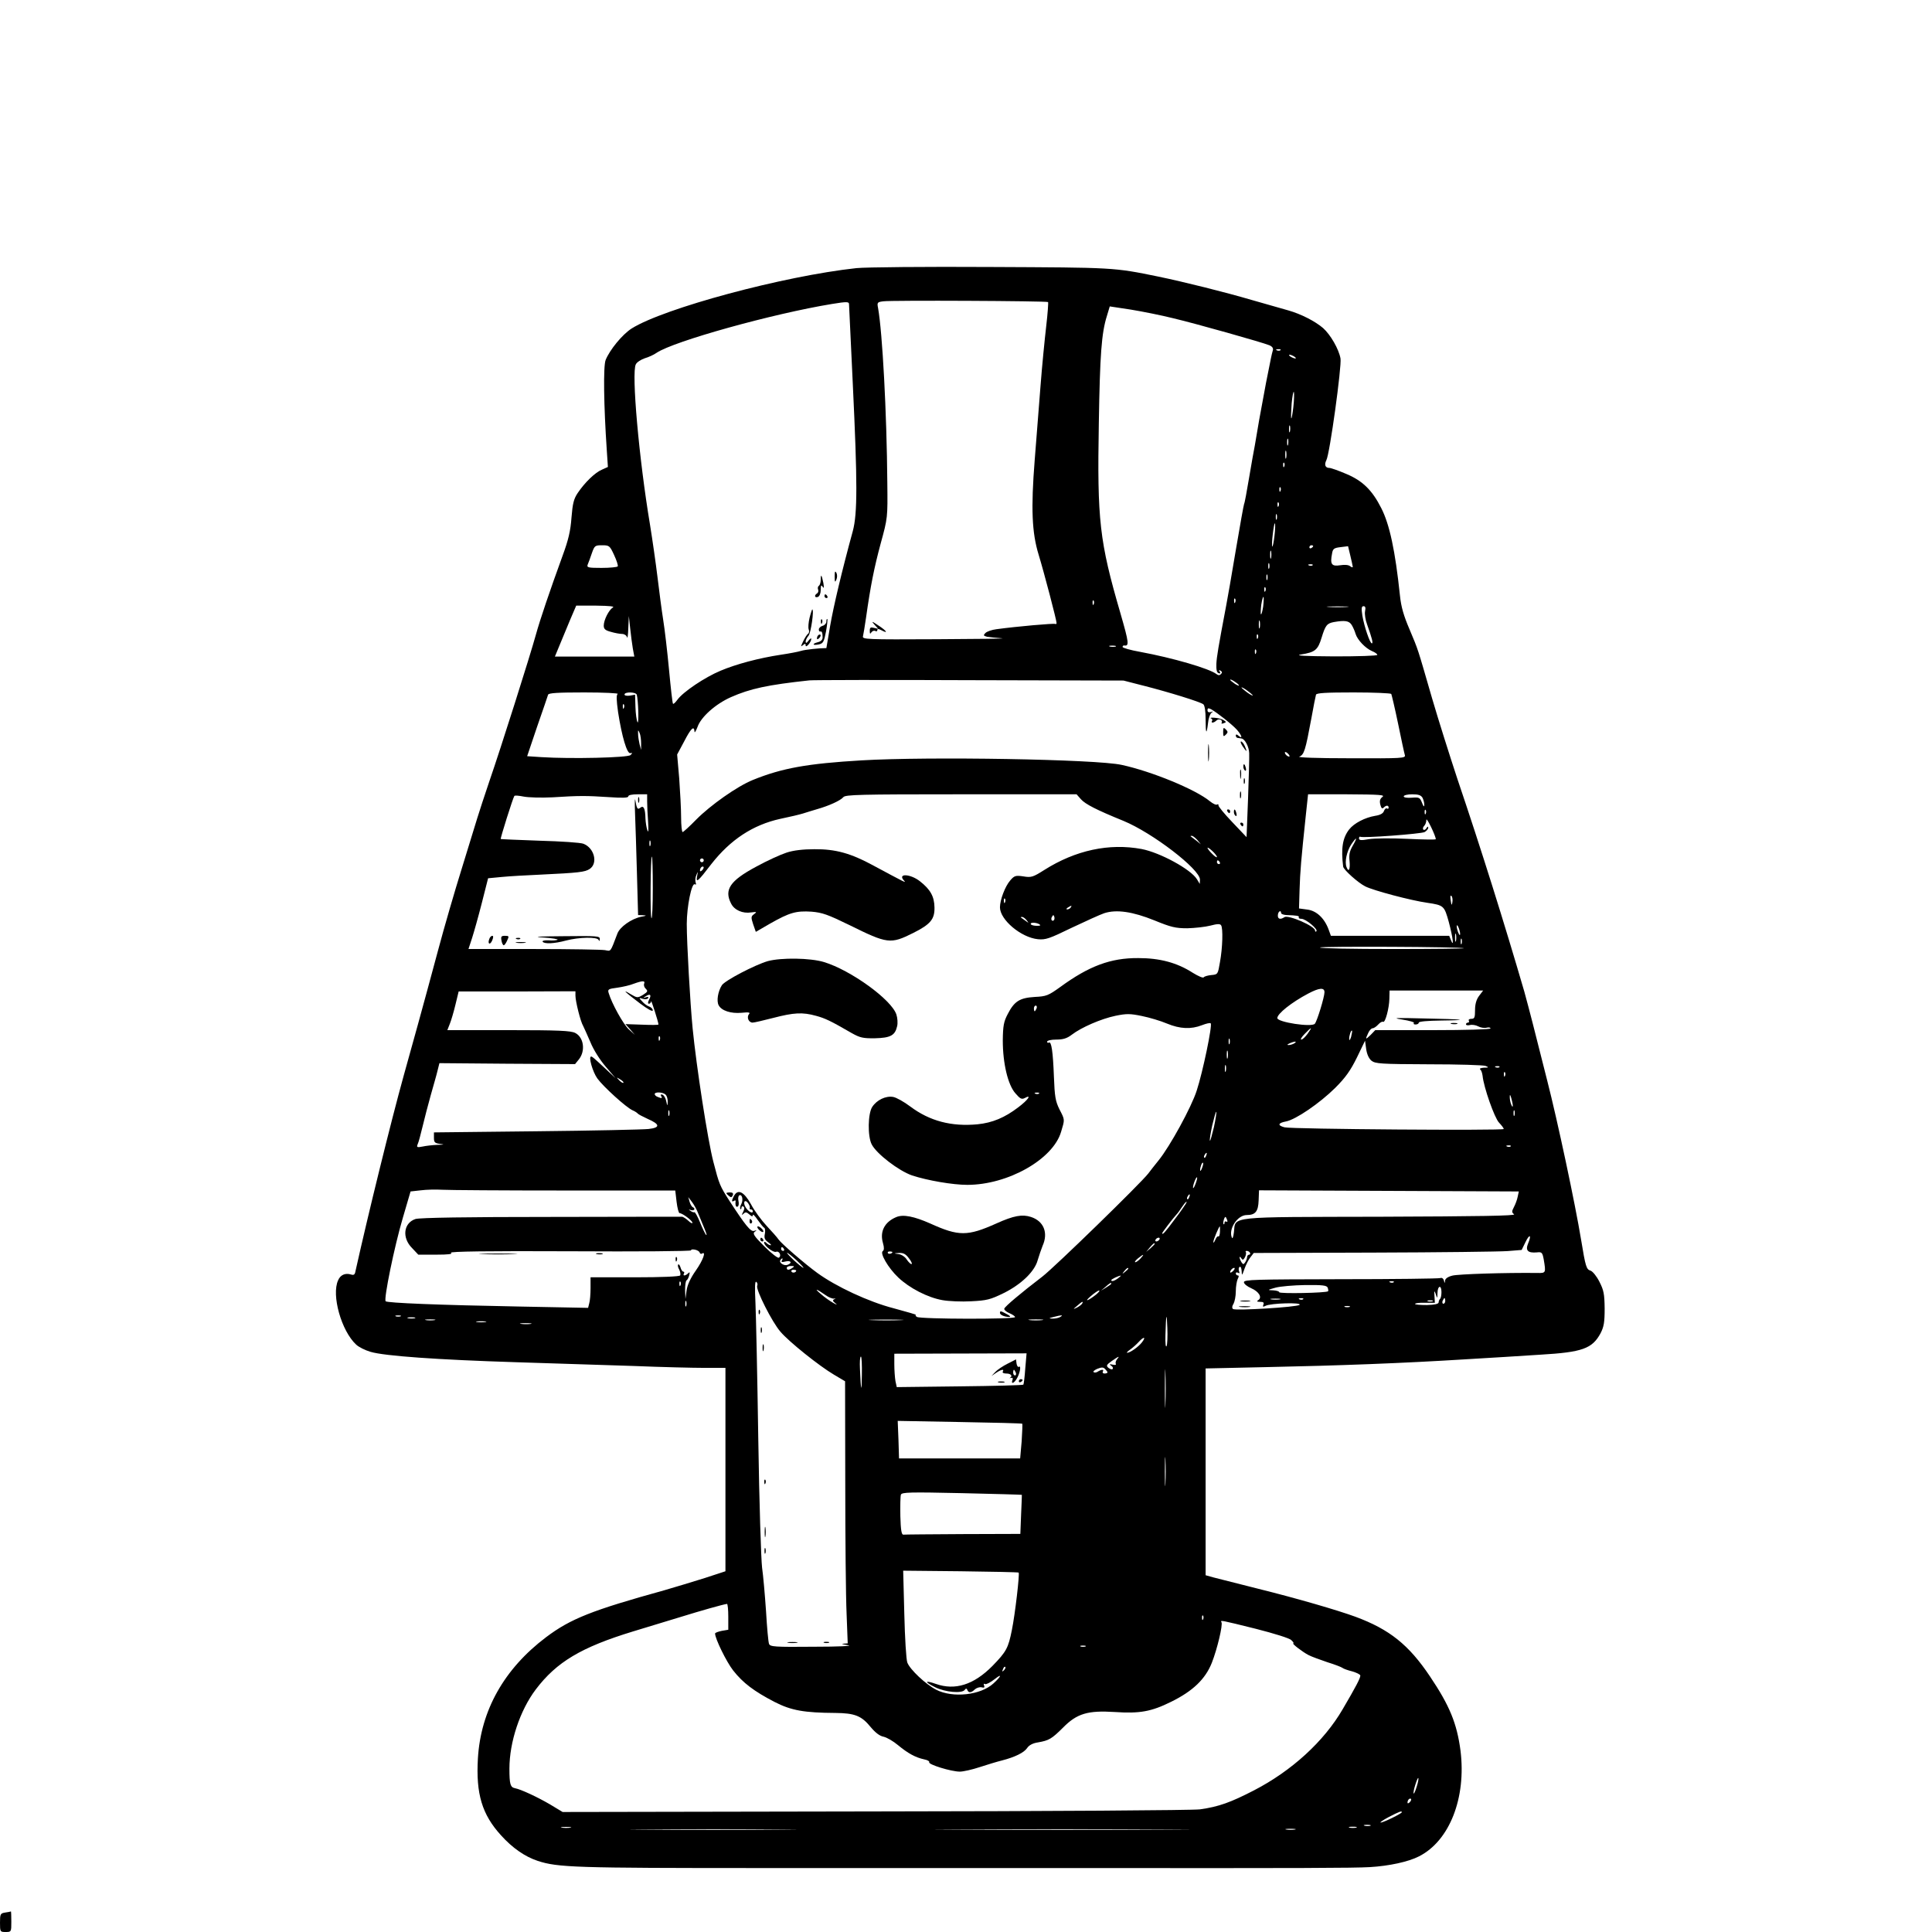 <?xml version="1.0" standalone="no"?>
<!DOCTYPE svg PUBLIC "-//W3C//DTD SVG 20010904//EN"
 "http://www.w3.org/TR/2001/REC-SVG-20010904/DTD/svg10.dtd">
<svg version="1.0" xmlns="http://www.w3.org/2000/svg"
 width="1024pt" height="1024pt" viewBox="0 0 1024 1024"
 preserveAspectRatio="xMidYMid meet">
<g transform="translate(0,1024) scale(0.1,-0.1)"
fill="#000000" stroke="none">
<path d="M4540 8819 c-388 -42 -1022 -213 -1192 -320 -50 -32 -116 -113 -138
-167 -13 -33 -10 -241 6 -477 l6 -90 -31 -14 c-37 -15 -92 -69 -129 -124 -21
-31 -27 -56 -33 -130 -5 -70 -16 -118 -47 -202 -68 -187 -119 -337 -142 -420
-29 -106 -187 -605 -246 -775 -25 -74 -54 -162 -64 -195 -10 -33 -47 -154 -83
-270 -36 -115 -93 -311 -126 -435 -33 -124 -81 -299 -106 -390 -25 -91 -59
-212 -75 -270 -68 -245 -189 -737 -256 -1038 -3 -18 -9 -22 -24 -17 -30 9 -56
-2 -68 -31 -36 -78 17 -268 96 -341 14 -13 48 -30 76 -38 73 -22 355 -42 771
-55 198 -6 479 -15 625 -20 146 -6 315 -10 375 -10 l110 0 0 -539 0 -539 -110
-36 c-60 -19 -157 -48 -215 -65 -383 -106 -496 -151 -625 -248 -223 -168 -347
-389 -362 -643 -11 -188 22 -297 122 -407 61 -68 128 -114 195 -136 107 -35
196 -38 1187 -38 538 0 1298 0 1688 0 1182 -1 1446 0 1536 5 101 6 204 28 260
57 162 82 251 310 220 560 -19 144 -57 238 -162 394 -112 167 -214 249 -395
316 -96 35 -305 96 -514 148 -107 27 -214 54 -237 60 l-43 12 0 548 0 548 318
7 c391 8 732 21 1052 41 135 8 317 19 405 25 222 13 274 32 318 113 18 35 22
58 22 132 -1 78 -5 97 -28 142 -14 28 -35 54 -46 58 -23 7 -27 19 -51 165 -31
189 -125 631 -180 845 -28 110 -62 245 -76 300 -14 54 -34 131 -45 170 -107
367 -229 756 -354 1125 -41 124 -102 317 -135 430 -79 273 -72 252 -119 364
-31 72 -45 120 -51 180 -25 238 -55 377 -99 463 -48 95 -99 145 -185 181 -42
18 -82 32 -90 32 -22 0 -28 17 -16 41 18 32 82 499 75 539 -9 50 -53 126 -92
161 -43 37 -118 75 -185 94 -29 8 -116 33 -193 55 -143 42 -360 96 -495 124
-239 49 -234 48 -890 51 -344 2 -663 -1 -710 -6z m1015 -180 c2 -3 -2 -61 -10
-129 -8 -69 -22 -210 -30 -315 -8 -104 -22 -282 -31 -395 -20 -254 -15 -383
21 -500 29 -95 95 -347 95 -362 0 -5 -3 -7 -7 -5 -7 4 -202 -13 -312 -28 -24
-3 -50 -12 -58 -20 -12 -12 -11 -15 9 -20 13 -2 48 -6 78 -8 30 -2 -124 -4
-343 -5 -375 -2 -398 -1 -393 16 2 9 10 53 16 97 24 170 43 265 78 395 37 135
37 136 35 320 -3 375 -26 798 -49 927 -6 30 -4 32 28 36 41 6 867 2 873 -4z
m-1055 -11 c0 -7 9 -197 20 -423 25 -524 25 -687 0 -780 -58 -212 -102 -398
-120 -502 -11 -65 -20 -118 -20 -118 -38 0 -113 -8 -135 -15 -16 -5 -64 -14
-105 -20 -119 -18 -238 -50 -321 -85 -84 -35 -198 -112 -228 -153 -11 -15 -21
-25 -24 -22 -3 3 -12 84 -21 180 -9 96 -23 216 -31 265 -8 50 -21 151 -30 225
-9 74 -27 200 -40 280 -58 346 -99 806 -75 849 5 11 27 25 47 32 21 6 49 19
63 29 92 62 618 208 930 259 79 13 90 12 90 -1z m1715 -74 c123 -29 477 -129
513 -144 16 -7 22 -16 18 -28 -3 -9 -7 -28 -10 -42 -3 -14 -14 -72 -26 -130
-11 -58 -27 -145 -36 -195 -8 -49 -19 -110 -23 -135 -5 -25 -19 -103 -31 -175
-12 -71 -23 -132 -26 -136 -2 -4 -22 -114 -44 -245 -22 -132 -45 -264 -51
-294 -42 -222 -50 -270 -52 -309 -1 -30 2 -46 12 -49 9 -3 11 0 6 8 -6 9 -4
11 4 5 9 -5 10 -10 2 -18 -7 -7 -14 -7 -23 0 -39 30 -232 86 -405 118 -51 9
-93 21 -93 26 0 5 3 8 8 8 28 -5 26 13 -19 169 -112 384 -124 494 -115 1008 6
365 14 478 43 570 l15 50 112 -17 c61 -10 161 -30 221 -45z m572 -170 c-3 -3
-12 -4 -19 -1 -8 3 -5 6 6 6 11 1 17 -2 13 -5z m73 -34 c8 -5 11 -10 5 -10 -5
0 -17 5 -25 10 -8 5 -10 10 -5 10 6 0 17 -5 25 -10z m-5 -267 c-4 -35 -9 -63
-11 -60 -2 2 -1 37 2 78 4 41 9 68 12 61 2 -8 1 -43 -3 -79z m-18 -130 c-3
-10 -5 -4 -5 12 0 17 2 24 5 18 2 -7 2 -21 0 -30z m-10 -70 c-3 -10 -5 -4 -5
12 0 17 2 24 5 18 2 -7 2 -21 0 -30z m-10 -70 c-3 -10 -5 -2 -5 17 0 19 2 27
5 18 2 -10 2 -26 0 -35z m-10 -45 c-3 -8 -6 -5 -6 6 -1 11 2 17 5 13 3 -3 4
-12 1 -19z m-20 -130 c-3 -8 -6 -5 -6 6 -1 11 2 17 5 13 3 -3 4 -12 1 -19z
m-10 -80 c-3 -8 -6 -5 -6 6 -1 11 2 17 5 13 3 -3 4 -12 1 -19z m-10 -70 c-3
-7 -5 -2 -5 12 0 14 2 19 5 13 2 -7 2 -19 0 -25z m-12 -88 c-4 -34 -9 -59 -12
-57 -2 3 -1 33 3 66 4 34 9 60 11 57 3 -3 2 -32 -2 -66z m-3500 -102 c13 -28
22 -55 19 -60 -3 -4 -41 -8 -86 -8 -72 0 -79 2 -73 18 4 9 14 36 22 60 14 40
17 42 54 42 38 0 41 -2 64 -52z m3705 48 c0 -3 -4 -8 -10 -11 -5 -3 -10 -1
-10 4 0 6 5 11 10 11 6 0 10 -2 10 -4z m210 -110 c0 -5 -6 -3 -14 3 -8 7 -29
9 -53 5 -45 -7 -54 5 -43 61 4 26 10 31 45 35 l40 5 12 -50 c7 -27 12 -54 13
-59z m-433 47 c-3 -10 -5 -2 -5 17 0 19 2 27 5 18 2 -10 2 -26 0 -35z m-10
-55 c-3 -7 -5 -2 -5 12 0 14 2 19 5 13 2 -7 2 -19 0 -25z m230 16 c-3 -3 -12
-4 -19 -1 -8 3 -5 6 6 6 11 1 17 -2 13 -5z m-240 -76 c-3 -7 -5 -2 -5 12 0 14
2 19 5 13 2 -7 2 -19 0 -25z m-10 -60 c-3 -8 -6 -5 -6 6 -1 11 2 17 5 13 3 -3
4 -12 1 -19z m-12 -83 c-4 -25 -9 -44 -12 -41 -2 2 -1 25 2 51 4 25 9 44 12
41 2 -2 1 -25 -2 -51z m-148 23 c-3 -8 -6 -5 -6 6 -1 11 2 17 5 13 3 -3 4 -12
1 -19z m-750 -10 c-3 -8 -6 -5 -6 6 -1 11 2 17 5 13 3 -3 4 -12 1 -19z m-2549
-18 c-21 -13 -48 -66 -48 -96 0 -18 8 -25 38 -33 20 -6 47 -11 59 -11 12 0 24
-8 26 -17 3 -10 6 11 7 47 l3 65 7 -65 c4 -36 10 -84 14 -107 l8 -43 -210 0
-211 0 24 58 c13 31 38 92 56 135 l33 77 106 0 c73 -1 100 -4 88 -10z m3890 3
c-27 -2 -69 -2 -95 0 -27 2 -5 3 47 3 52 0 74 -1 48 -3z m97 -23 c-3 -14 2
-46 11 -70 26 -73 33 -100 25 -100 -10 0 -40 88 -50 146 -6 40 -5 51 6 51 10
0 12 -8 8 -27z m-558 -87 c-3 -10 -5 -2 -5 17 0 19 2 27 5 18 2 -10 2 -26 0
-35z m487 15 c8 -13 17 -34 21 -48 10 -32 52 -76 87 -91 15 -6 28 -15 28 -20
0 -5 -102 -8 -227 -8 -158 1 -213 4 -178 10 76 12 90 24 110 90 20 65 28 75
65 82 58 10 80 7 94 -15z m-497 -70 c-3 -8 -6 -5 -6 6 -1 11 2 17 5 13 3 -3 4
-12 1 -19z m-754 -45 c-7 -2 -21 -2 -30 0 -10 3 -4 5 12 5 17 0 24 -2 18 -5z
m744 -35 c-3 -8 -6 -5 -6 6 -1 11 2 17 5 13 3 -3 4 -12 1 -19z m-597 -172
c137 -35 302 -86 318 -99 7 -6 12 -35 12 -80 0 -78 5 -85 13 -18 2 24 11 48
18 53 11 8 10 9 -3 4 -12 -3 -18 0 -18 10 0 11 4 12 19 5 32 -18 112 -81 137
-109 26 -30 32 -51 9 -32 -10 9 -15 9 -15 1 0 -6 5 -12 10 -12 6 -1 14 -2 20
-3 18 -2 40 -44 41 -78 1 -18 -2 -126 -6 -239 l-8 -206 -76 80 c-42 44 -75 84
-73 89 1 5 -2 7 -7 4 -5 -4 -22 4 -38 17 -76 63 -310 159 -468 193 -135 30
-1024 45 -1378 24 -288 -17 -422 -41 -577 -104 -82 -33 -225 -134 -300 -210
-35 -36 -68 -66 -72 -66 -4 0 -8 35 -8 79 0 43 -5 135 -10 205 l-11 127 37 69
c36 70 53 86 55 53 0 -10 7 1 16 24 18 53 96 122 177 158 102 45 193 65 416
89 19 2 402 3 850 1 l815 -2 105 -27z m506 3 c3 -6 -5 -3 -20 6 -14 10 -26 19
-26 22 0 7 39 -17 46 -28z m74 -55 c0 -3 -13 4 -30 16 -16 12 -30 24 -30 26 0
3 14 -4 30 -16 17 -12 30 -24 30 -26z m-3366 8 c-8 -5 -7 -32 2 -97 20 -129
47 -221 65 -217 11 3 12 1 1 -10 -14 -14 -315 -21 -472 -11 l-76 5 53 157 c30
86 56 162 58 169 3 9 51 12 192 12 103 0 183 -4 177 -8z m101 -4 c8 -28 12
-160 4 -146 -5 9 -10 45 -11 81 l-2 65 -28 -5 c-16 -2 -28 0 -28 6 0 15 60 14
65 -1z m3999 4 c2 -4 19 -75 36 -157 17 -83 33 -158 36 -167 5 -17 -13 -18
-288 -17 -180 0 -285 4 -271 9 25 10 32 33 63 200 11 63 23 121 25 128 3 9 52
12 199 12 107 0 197 -4 200 -8z m-4067 -74 c-3 -8 -6 -5 -6 6 -1 11 2 17 5 13
3 -3 4 -12 1 -19z m91 -188 l0 -35 -8 30 c-4 17 -8 41 -8 55 -1 23 0 23 8 5 5
-11 8 -36 8 -55z m3437 -69 c-6 -5 -25 10 -25 20 0 5 6 4 14 -3 8 -7 12 -15
11 -17z m-3907 -217 c142 9 178 9 300 1 72 -5 102 -4 102 4 0 7 20 11 50 11
l50 0 0 -37 c0 -21 2 -69 5 -108 3 -48 2 -62 -4 -45 -5 14 -9 42 -10 62 -1 53
-10 71 -27 57 -15 -12 -19 -6 -27 41 -3 14 -3 -20 -1 -75 2 -55 7 -198 10
-317 l6 -218 27 -1 c20 -1 18 -3 -11 -8 -52 -11 -113 -54 -126 -90 -38 -100
-33 -93 -65 -87 -16 3 -186 6 -377 6 l-347 0 19 58 c10 31 34 116 52 187 l33
130 74 7 c41 4 130 9 199 12 211 10 240 14 265 30 46 30 25 112 -33 134 -15 6
-119 13 -231 16 -113 4 -206 8 -207 9 -3 3 64 216 72 228 2 4 24 2 49 -3 25
-5 94 -7 153 -4z m2801 -10 c23 -26 81 -56 226 -115 153 -63 405 -256 405
-311 l-1 -23 -15 25 c-33 53 -195 141 -293 160 -172 32 -350 -6 -516 -111 -60
-38 -69 -41 -111 -34 -41 6 -48 4 -70 -22 -27 -31 -54 -103 -54 -142 0 -66
112 -160 201 -169 41 -4 61 3 180 61 74 35 151 70 172 77 65 21 151 8 265 -38
88 -36 112 -42 175 -42 39 1 95 7 122 14 37 10 52 10 57 2 11 -16 8 -120 -6
-196 -11 -64 -11 -65 -46 -68 -19 -2 -37 -7 -40 -12 -3 -5 -29 6 -58 24 -84
54 -175 78 -289 78 -146 1 -261 -42 -413 -153 -64 -46 -74 -50 -136 -53 -80
-5 -108 -23 -143 -91 -21 -40 -25 -62 -26 -139 0 -122 27 -236 67 -281 25 -29
33 -33 49 -25 40 22 18 -10 -34 -49 -72 -55 -137 -82 -216 -90 -138 -13 -253
17 -356 94 -33 25 -74 48 -91 51 -39 7 -87 -16 -111 -53 -23 -35 -25 -155 -3
-198 25 -50 144 -141 214 -165 82 -27 216 -50 293 -50 215 0 454 135 497 281
20 67 21 62 -9 120 -21 43 -25 67 -29 172 -5 132 -13 190 -27 181 -5 -3 -9 0
-9 5 0 6 21 11 48 11 36 0 57 6 83 26 51 39 155 84 231 100 59 12 77 12 140
-1 40 -8 100 -26 133 -40 70 -29 128 -31 185 -9 23 9 44 14 47 10 10 -9 -42
-258 -74 -356 -28 -88 -142 -296 -202 -370 -20 -25 -45 -56 -55 -70 -41 -53
-495 -495 -561 -546 -115 -88 -198 -158 -202 -170 -2 -6 10 -17 27 -24 16 -7
30 -16 30 -21 0 -12 -501 -11 -520 1 -8 5 -10 10 -5 11 6 0 -48 16 -119 35
-132 34 -305 115 -404 187 -66 48 -190 155 -206 178 -7 11 -36 43 -63 72 -27
29 -65 80 -83 115 -37 66 -69 82 -90 43 -13 -25 -13 -34 0 -26 6 4 10 3 9 -2
-3 -20 2 -34 11 -28 6 3 7 17 4 30 -3 12 -1 26 4 29 15 9 23 -23 11 -46 -6
-11 -8 -22 -5 -26 3 -3 6 0 6 7 0 7 5 9 10 6 7 -4 6 -14 -1 -28 -9 -18 -9 -20
2 -10 10 10 16 9 31 -4 13 -12 18 -12 18 -3 0 7 12 -5 26 -26 15 -21 30 -40
35 -42 4 -2 6 -16 3 -31 -5 -22 -1 -32 17 -45 13 -9 19 -16 13 -16 -5 0 -15 5
-22 12 -7 7 -12 8 -12 2 0 -17 48 -54 63 -49 17 7 31 -21 15 -31 -5 -4 -40 23
-77 60 -55 55 -63 68 -51 77 13 9 12 10 -3 5 -18 -6 -46 29 -130 158 -52 81
-55 88 -86 208 -30 115 -90 505 -110 708 -13 134 -31 451 -31 553 0 91 26 221
43 210 6 -4 8 0 4 10 -3 9 -2 27 4 39 8 21 9 20 4 -5 -8 -40 4 -30 75 63 101
129 220 208 366 240 49 10 103 23 119 28 17 6 50 15 75 23 64 18 125 46 140
64 11 13 84 15 624 15 l612 0 23 -26z m1598 12 c-13 -10 -16 -21 -11 -41 5
-19 10 -23 17 -16 14 14 27 14 27 0 0 -5 -4 -8 -9 -4 -5 3 -12 -3 -16 -14 -4
-12 -19 -21 -46 -25 -54 -9 -112 -39 -138 -72 -35 -45 -44 -100 -32 -197 2
-17 79 -86 117 -105 43 -22 243 -75 329 -87 88 -13 90 -16 114 -102 22 -83 29
-140 11 -95 l-9 22 -314 0 -313 0 -12 33 c-22 60 -64 100 -113 106 l-44 6 3
100 c3 97 8 156 33 393 l12 112 206 0 c176 -1 203 -3 188 -14z m213 -5 c5 -11
10 -28 9 -38 0 -12 -5 -7 -12 12 -11 28 -15 30 -54 27 -26 -2 -43 1 -43 7 0 6
20 11 45 11 34 0 47 -5 55 -19z m17 -83 c-3 -8 -6 -5 -6 6 -1 11 2 17 5 13 3
-3 4 -12 1 -19z m53 -136 c0 -3 -69 -2 -152 2 -84 4 -176 3 -204 -2 -39 -7
-51 -6 -51 4 0 7 3 11 7 9 12 -8 322 15 341 25 10 6 19 16 19 23 0 8 -4 7 -10
-3 -5 -8 -12 -11 -16 -7 -4 4 -2 13 4 19 7 7 12 21 12 33 1 16 50 -86 50 -103z
m-1264 -4 l19 -23 -25 20 c-14 11 -27 21 -29 22 -2 2 0 3 6 3 5 0 18 -10 29
-22z m823 -32 c-16 -28 -20 -47 -16 -81 4 -43 -5 -61 -16 -31 -11 27 1 83 24
119 31 46 36 41 8 -7z m-3722 2 c-3 -7 -5 -2 -5 12 0 14 2 19 5 13 2 -7 2 -19
0 -25z m3003 -60 c0 -5 -11 2 -25 16 -14 14 -25 28 -25 32 0 4 11 -3 25 -16
14 -13 25 -27 25 -32z m-2990 -164 c0 -91 -3 -163 -7 -161 -8 5 -5 327 2 327
3 0 5 -75 5 -166z m270 146 c0 -5 -4 -10 -10 -10 -5 0 -10 5 -10 10 0 6 5 10
10 10 6 0 10 -4 10 -10z m2735 -10 c3 -5 1 -10 -4 -10 -6 0 -11 5 -11 10 0 6
2 10 4 10 3 0 8 -4 11 -10z m-2743 -42 c-7 -7 -12 -8 -12 -2 0 14 12 26 19 19
2 -3 -1 -11 -7 -17z m3976 -169 c-3 -20 -5 -19 -9 9 -3 20 -2 29 4 23 5 -5 7
-19 5 -32z m-2371 -1 c-3 -8 -6 -5 -6 6 -1 11 2 17 5 13 3 -3 4 -12 1 -19z
m348 -28 c-3 -5 -12 -10 -18 -10 -7 0 -6 4 3 10 19 12 23 12 15 0z m1115 -29
c0 -5 12 -10 28 -11 56 -2 70 -4 66 -12 -3 -4 3 -8 14 -8 23 0 90 -56 79 -66
-4 -4 -7 -2 -7 4 0 23 -140 84 -162 71 -22 -15 -37 -10 -35 11 1 19 17 29 17
11z m-1204 -38 c-10 -10 -19 5 -10 18 6 11 8 11 12 0 2 -7 1 -15 -2 -18z
m-145 0 c13 -17 13 -17 -6 -3 -11 8 -22 16 -24 17 -2 2 0 3 6 3 6 0 17 -8 24
-17z m68 -22 c9 -6 5 -8 -13 -8 -15 0 -29 3 -32 8 -7 11 27 11 45 0z m2230
-51 c0 -9 -4 -8 -9 5 -5 11 -9 27 -9 35 0 9 4 8 9 -5 5 -11 9 -27 9 -35z m-22
-37 c-3 -10 -5 -2 -5 17 0 19 2 27 5 18 2 -10 2 -26 0 -35z m30 -15 c-3 -7 -5
-2 -5 12 0 14 2 19 5 13 2 -7 2 -19 0 -25z m12 -24 c2 -2 -167 -4 -377 -4
-209 0 -383 3 -386 8 -4 7 755 4 763 -4z m-4345 -188 c-3 -8 1 -20 9 -27 12
-12 10 -16 -15 -32 -29 -17 -30 -17 -66 4 -49 30 -31 12 51 -50 40 -30 67 -45
67 -36 0 7 -8 16 -19 20 -10 3 -27 15 -37 27 -19 20 -19 21 3 14 12 -4 24 -2
28 3 4 7 -1 9 -12 5 -17 -5 -17 -5 0 6 24 15 31 7 17 -19 -7 -14 -7 -21 0 -21
5 0 10 6 11 13 0 10 38 -107 39 -123 0 -3 -39 -3 -87 -1 l-88 3 25 -28 25 -29
-32 29 c-29 26 -91 138 -107 193 -6 19 -2 22 46 28 28 4 68 13 87 21 47 17 62
17 55 0z m3606 -45 c0 -25 -39 -153 -51 -167 -16 -20 -199 8 -199 30 0 23 75
83 164 130 59 31 86 33 86 7z m-3970 -19 c0 -29 27 -138 41 -160 5 -10 22 -48
38 -85 16 -40 50 -94 81 -130 l53 -62 -48 45 c-72 67 -76 70 -82 70 -15 0 8
-81 33 -116 32 -44 153 -154 187 -169 12 -5 24 -13 27 -17 3 -4 26 -16 52 -28
67 -29 69 -47 5 -54 -29 -3 -296 -9 -594 -12 l-543 -6 0 -28 c0 -25 4 -29 33
-33 25 -3 22 -4 -14 -5 -26 -1 -61 -5 -79 -9 -30 -6 -33 -4 -26 13 5 10 16 53
26 94 10 41 29 116 43 165 14 50 31 108 36 130 l10 40 360 -3 359 -2 21 26
c35 45 25 116 -20 139 -23 12 -88 15 -353 15 l-325 0 13 33 c7 17 21 64 30
102 l17 70 309 0 310 1 0 -24z m4789 -1 c-14 -19 -21 -43 -21 -75 0 -39 -3
-46 -19 -46 -11 0 -17 -4 -14 -10 3 -5 1 -10 -4 -10 -6 0 -11 -4 -11 -9 0 -5
9 -7 21 -4 11 3 31 0 44 -7 13 -7 33 -10 44 -7 12 3 21 1 21 -4 0 -5 -130 -9
-305 -9 l-306 0 -24 -25 c-28 -27 -30 -26 -13 10 6 14 17 25 23 25 7 0 20 9
30 20 10 11 21 17 26 14 11 -6 32 72 33 123 l1 43 248 0 248 0 -22 -29z
m-2345 -66 c-4 -8 -8 -15 -10 -15 -2 0 -4 7 -4 15 0 8 4 15 10 15 5 0 7 -7 4
-15z m1436 -135 c-12 -16 -26 -30 -33 -30 -6 0 2 14 18 30 16 17 30 30 33 30
2 0 -6 -13 -18 -30z m231 -16 c-5 -16 -10 -21 -10 -12 -1 18 10 51 15 45 2 -1
-1 -16 -5 -33z m-3664 -16 c-3 -8 -6 -5 -6 6 -1 11 2 17 5 13 3 -3 4 -12 1
-19z m3020 -20 c-3 -7 -5 -2 -5 12 0 14 2 19 5 13 2 -7 2 -19 0 -25z m343 2
c-8 -5 -22 -9 -30 -9 -10 0 -8 3 5 9 27 12 43 12 25 0z m409 -92 c21 -16 47
-18 305 -19 154 0 290 -4 301 -9 17 -7 16 -9 -10 -9 -16 -1 -25 -5 -20 -9 6
-4 11 -19 13 -34 6 -61 63 -223 87 -248 14 -15 25 -29 25 -34 0 -9 -1126 -1
-1162 9 -38 10 -35 23 8 31 52 10 178 96 261 178 55 55 81 92 115 161 l43 89
6 -44 c4 -28 14 -50 28 -62z m-762 15 c-3 -10 -5 -2 -5 17 0 19 2 27 5 18 2
-10 2 -26 0 -35z m-10 -70 c-3 -10 -5 -4 -5 12 0 17 2 24 5 18 2 -7 2 -21 0
-30z m1450 21 c-3 -3 -12 -4 -19 -1 -8 3 -5 6 6 6 11 1 17 -2 13 -5z m30 -46
c-3 -8 -6 -5 -6 6 -1 11 2 17 5 13 3 -3 4 -12 1 -19z m-4673 -37 c-2 -3 -12 3
-22 13 -16 17 -16 18 5 5 12 -7 20 -15 17 -18z m224 -63 c7 -7 11 -23 11 -37
-1 -25 -2 -25 -8 3 -3 16 -12 31 -20 34 -8 3 -11 0 -7 -7 8 -13 4 -14 -18 -5
-9 3 -16 10 -16 15 0 13 44 11 58 -3z m1979 6 c-3 -3 -12 -4 -19 -1 -8 3 -5 6
6 6 11 1 17 -2 13 -5z m2511 -64 c0 -9 -3 -7 -8 5 -5 11 -8 29 -8 40 0 16 2
15 8 -5 4 -14 8 -32 8 -40z m-4471 -52 c-3 -7 -5 -2 -5 12 0 14 2 19 5 13 2
-7 2 -19 0 -25z m4480 0 c-3 -7 -5 -2 -5 12 0 14 2 19 5 13 2 -7 2 -19 0 -25z
m-1593 -62 c-10 -42 -19 -74 -21 -72 -3 2 3 39 12 81 10 42 19 74 21 72 3 -2
-3 -39 -12 -81z m1573 -102 c-3 -3 -12 -4 -19 -1 -8 3 -5 6 6 6 11 1 17 -2 13
-5z m-1614 -49 c-3 -9 -8 -14 -10 -11 -3 3 -2 9 2 15 9 16 15 13 8 -4z m-22
-66 c-5 -13 -10 -19 -10 -12 -1 15 10 45 15 40 3 -2 0 -15 -5 -28z m-33 -80
c-6 -16 -12 -28 -14 -26 -5 5 13 57 20 57 3 0 0 -14 -6 -31z m-3347 -39 l588
0 7 -60 c4 -33 11 -60 16 -60 15 0 68 -40 68 -51 0 -5 -10 -1 -22 11 -12 11
-27 20 -32 21 -6 0 -319 0 -696 -1 -443 0 -696 -4 -718 -11 -63 -21 -73 -99
-18 -154 l33 -35 94 0 c66 0 90 3 79 10 -10 7 196 10 632 8 355 -2 644 0 641
5 -2 4 6 6 18 4 13 -2 25 -9 27 -15 2 -7 8 -10 13 -6 23 14 5 -36 -33 -90 -28
-40 -45 -76 -49 -106 l-6 -45 -2 47 c0 26 3 49 8 52 5 3 11 15 14 27 4 16 3
19 -6 10 -14 -14 -30 -15 -22 -1 3 6 2 10 -3 10 -5 0 -12 10 -15 22 -4 12 -9
19 -12 16 -4 -3 -2 -16 5 -27 6 -12 8 -26 5 -31 -4 -6 -98 -10 -241 -10 l-234
0 0 -57 c0 -32 -3 -69 -7 -81 l-6 -24 -361 7 c-433 8 -703 19 -712 28 -11 11
46 290 91 442 l41 140 54 6 c30 4 82 5 114 3 32 -2 324 -4 647 -4z m5053 -33
c-3 -16 -12 -40 -20 -55 -12 -23 -12 -28 1 -38 11 -8 -181 -11 -708 -13 -820
-2 -767 4 -777 -82 -3 -26 -8 -38 -11 -28 -19 45 30 119 79 119 46 0 61 19 63
78 l2 53 689 -3 688 -3 -6 -28z m-1741 -2 c-3 -9 -8 -14 -10 -11 -3 3 -2 9 2
15 9 16 15 13 8 -4z m-2601 -90 c9 -22 24 -58 33 -80 9 -22 13 -35 7 -30 -5 6
-20 36 -32 67 -13 31 -26 55 -30 53 -3 -2 -12 1 -20 7 -12 8 -12 9 3 4 17 -5
25 9 8 16 -4 2 -12 14 -16 28 l-7 25 19 -25 c11 -14 27 -43 35 -65z m272 33
c-3 -5 0 -8 5 -8 6 0 11 -4 11 -10 0 -15 -24 -2 -38 21 -16 26 -5 46 13 22 7
-10 11 -21 9 -25z m2310 20 c-4 -7 -31 -46 -61 -85 -48 -65 -63 -81 -63 -69 0
4 54 75 73 96 8 8 22 27 32 43 17 26 33 39 19 15z m220 -84 c3 -8 2 -12 -4 -9
-6 3 -10 1 -10 -6 0 -7 -2 -10 -5 -7 -5 5 4 38 10 38 2 0 6 -7 9 -16z m-38
-63 c-1 -16 -4 -27 -9 -24 -4 2 -11 -6 -16 -19 -6 -13 -10 -18 -10 -11 -1 11
30 83 34 83 1 0 2 -13 1 -29z m1633 -62 c-15 -37 -1 -51 46 -47 27 3 30 0 37
-37 12 -72 12 -73 -34 -72 -170 2 -419 -6 -450 -14 -24 -6 -38 -16 -39 -27 -1
-15 -2 -15 -6 1 -3 11 -11 16 -19 13 -8 -3 -246 -6 -528 -6 -456 -1 -513 -2
-513 -16 0 -9 18 -23 39 -32 41 -18 59 -49 37 -63 -10 -6 -7 -9 10 -9 17 0 22
-4 17 -15 -4 -12 -2 -13 12 -6 27 14 194 19 180 5 -12 -12 -340 -32 -353 -22
-6 6 -5 16 3 28 6 11 12 40 12 66 0 25 5 54 10 65 7 13 7 19 0 19 -5 0 -10 5
-10 11 0 5 5 7 12 3 8 -5 9 -2 5 9 -3 9 -2 19 3 22 6 4 10 -6 11 -22 1 -26 2
-25 15 12 8 22 22 50 32 62 l17 22 635 2 c349 1 669 5 710 8 l75 6 20 41 c22
46 34 40 14 -7z m-1954 21 c-3 -5 -11 -10 -16 -10 -6 0 -7 5 -4 10 3 6 11 10
16 10 6 0 7 -4 4 -10z m-25 -23 c0 -2 -10 -12 -22 -23 l-23 -19 19 23 c18 21
26 27 26 19z m-1965 -27 c3 -5 1 -10 -4 -10 -6 0 -11 5 -11 10 0 6 2 10 4 10
3 0 8 -4 11 -10z m2470 -20 c3 -5 1 -10 -4 -10 -6 0 -11 -6 -11 -12 0 -7 -5
-20 -10 -28 -9 -13 -11 -13 -20 0 -5 8 -10 20 -10 25 0 6 4 4 9 -4 7 -11 11
-10 20 6 5 11 7 23 4 27 -3 3 -1 6 5 6 6 0 14 -4 17 -10z m-2403 -40 c23 -22
40 -40 36 -40 -3 0 -26 18 -50 40 -23 22 -40 40 -36 40 3 0 26 -18 50 -40z
m1823 10 c-10 -11 -22 -20 -28 -20 -5 0 1 9 14 20 31 25 37 25 14 0z m-1901
-11 c-5 -9 1 -10 20 -5 28 7 37 -8 10 -18 -19 -7 -47 12 -38 25 3 5 7 9 10 9
3 0 2 -5 -2 -11z m56 -39 c-19 -13 -30 -13 -30 0 0 6 10 10 23 10 18 0 19 -2
7 -10z m1780 -4 c0 -2 -8 -10 -17 -17 -16 -13 -17 -12 -4 4 13 16 21 21 21 13z
m558 -10 c-7 -8 -15 -12 -17 -11 -5 6 10 25 20 25 5 0 4 -6 -3 -14z m-2318 0
c0 -11 -19 -15 -25 -6 -3 5 1 10 9 10 9 0 16 -2 16 -4z m1706 -41 c-20 -15
-36 -19 -36 -10 0 5 38 23 50 24 3 0 -4 -6 -14 -14z m-2319 -37 c-3 -8 -6 -5
-6 6 -1 11 2 17 5 13 3 -3 4 -12 1 -19z m406 -4 c-7 -20 79 -192 124 -243 45
-53 205 -181 283 -227 l59 -35 1 -537 c0 -295 3 -608 7 -694 l6 -158 -24 -2
c-13 0 -1 -4 26 -8 29 -4 -49 -8 -181 -8 -210 -2 -232 0 -238 15 -4 9 -11 88
-16 174 -6 87 -15 190 -21 231 -5 40 -15 345 -20 678 -5 333 -12 658 -15 724
-4 83 -3 117 4 112 6 -4 9 -13 5 -22z m3374 20 c-3 -3 -12 -4 -19 -1 -8 3 -5
6 6 6 11 1 17 -2 13 -5z m-1497 -8 c0 -2 -12 -11 -27 -20 l-28 -17 24 20 c23
21 31 25 31 17z m1147 -21 c3 -9 4 -17 2 -19 -10 -9 -259 -14 -259 -5 0 5 -15
9 -32 10 -32 1 -31 2 12 14 25 7 96 13 158 14 93 1 114 -2 119 -14z m603 -23
c0 -16 -3 -32 -7 -36 -5 -4 -8 -13 -8 -19 0 -8 -22 -13 -62 -14 -35 0 -63 2
-63 6 0 4 24 7 53 6 l52 0 -2 35 c-2 31 -1 32 7 10 8 -24 8 -24 9 8 1 39 21
43 21 4z m-3265 -16 c16 -12 37 -20 45 -19 10 2 11 1 2 -3 -10 -5 -9 -10 5
-21 13 -10 9 -10 -12 2 -16 9 -46 30 -65 47 -37 31 -25 29 25 -6z m1435 3
c-43 -34 -67 -42 -30 -10 19 17 40 31 45 31 6 0 -1 -9 -15 -21z m973 -26 c-13
-2 -33 -2 -45 0 -13 2 -3 4 22 4 25 0 35 -2 23 -4z m124 1 c-3 -3 -12 -4 -19
-1 -8 3 -5 6 6 6 11 1 17 -2 13 -5z m753 -9 c0 -8 -4 -15 -10 -15 -5 0 -7 7
-4 15 4 8 8 15 10 15 2 0 4 -7 4 -15z m-4023 -27 c-3 -7 -5 -2 -5 12 0 14 2
19 5 13 2 -7 2 -19 0 -25z m3956 25 c-7 -2 -19 -2 -25 0 -7 3 -2 5 12 5 14 0
19 -2 13 -5z m-1858 -13 c-3 -5 -16 -15 -28 -21 -21 -10 -21 -9 2 10 25 23 36
27 26 11z m1418 -17 c-7 -2 -19 -2 -25 0 -7 3 -2 5 12 5 14 0 19 -2 13 -5z
m-970 -208 c-5 -8 -7 17 -6 58 3 114 7 129 10 39 2 -45 0 -89 -4 -97z m-4060
158 c-7 -2 -19 -2 -25 0 -7 3 -2 5 12 5 14 0 19 -2 13 -5z m3497 -3 c-8 -5
-26 -9 -40 -9 -23 1 -23 2 5 9 43 11 52 11 35 0z m-3422 -7 c-10 -2 -26 -2
-35 0 -10 3 -2 5 17 5 19 0 27 -2 18 -5z m105 -10 c-13 -2 -33 -2 -45 0 -13 2
-3 4 22 4 25 0 35 -2 23 -4z m2470 0 c-40 -2 -107 -2 -150 0 -43 1 -10 3 72 3
83 0 118 -2 78 -3z m750 0 c-18 -2 -48 -2 -65 0 -18 2 -4 4 32 4 36 0 50 -2
33 -4z m-2950 -10 c-13 -2 -33 -2 -45 0 -13 2 -3 4 22 4 25 0 35 -2 23 -4z
m240 -10 c-13 -2 -35 -2 -50 0 -16 2 -5 4 22 4 28 0 40 -2 28 -4z m3240 -97
c-18 -24 -63 -56 -79 -56 -5 0 3 8 16 17 14 10 34 28 45 40 27 30 41 29 18 -1z
m-619 -140 c-3 -45 -8 -83 -10 -85 -3 -3 -154 -7 -338 -9 l-333 -4 -7 32 c-3
18 -6 58 -6 89 l0 56 351 1 350 1 -7 -81z m-866 -33 c-1 -101 -5 -89 -10 30
-2 37 0 67 5 67 4 0 6 -44 5 -97z m1352 82 c-6 -8 -9 -18 -6 -24 3 -5 -4 -7
-16 -4 -18 4 -20 2 -8 -6 8 -5 11 -13 7 -17 -3 -4 -13 -1 -22 6 -13 11 -11 16
17 36 39 27 45 29 28 9z m257 -237 c-1 -46 -3 -9 -3 82 0 91 2 128 3 83 2 -46
2 -120 0 -165z m-307 168 c0 -3 -7 -6 -16 -6 -8 0 -12 5 -9 10 8 12 -5 13 -25
1 -8 -6 -18 -7 -23 -4 -6 3 3 11 19 18 23 9 32 9 41 -1 7 -7 13 -15 13 -18z
m-452 -272 c2 -1 0 -43 -3 -93 l-8 -91 -321 0 -321 0 -3 100 -4 99 329 -6
c180 -3 329 -7 331 -9z m759 -316 c-2 -35 -3 -7 -3 62 0 69 1 97 3 63 2 -35 2
-91 0 -125z m-761 -61 c0 -1 -1 -48 -4 -104 l-4 -103 -304 -1 c-167 -1 -310
-2 -316 -3 -10 -1 -14 26 -16 98 -1 55 0 106 3 114 5 13 48 14 323 8 174 -4
317 -8 318 -9z m-17 -412 c6 -7 -19 -222 -36 -305 -19 -95 -29 -114 -103 -190
-99 -100 -198 -131 -300 -95 -60 21 -62 11 -3 -18 53 -26 141 -34 156 -14 7 9
10 9 14 0 6 -17 21 -16 40 3 9 8 25 13 35 11 14 -4 18 -1 14 9 -4 9 -2 12 5 8
6 -3 29 9 52 27 40 32 34 14 -8 -24 -68 -62 -215 -78 -303 -33 -56 29 -139
107 -153 144 -6 15 -13 130 -16 257 l-6 230 304 -3 c167 -2 305 -5 308 -7z
m-1539 -234 l0 -69 -35 -6 c-19 -4 -35 -10 -35 -14 0 -27 60 -150 96 -196 52
-66 110 -110 220 -167 88 -45 156 -57 322 -58 102 -1 138 -15 186 -74 25 -30
48 -48 69 -52 18 -4 52 -24 77 -45 52 -43 92 -65 138 -75 18 -3 30 -11 27 -15
-7 -12 117 -50 162 -50 19 0 67 11 106 24 40 13 92 29 117 35 70 18 118 42
134 66 10 15 30 26 58 30 57 10 72 18 133 79 73 74 131 91 273 82 133 -9 194
2 299 54 116 57 182 121 216 207 29 74 59 201 51 215 -8 12 -3 11 182 -35 98
-25 179 -50 188 -60 10 -9 15 -17 11 -17 -11 0 49 -46 80 -62 17 -9 62 -25
100 -38 39 -12 75 -26 80 -30 6 -5 29 -13 53 -19 23 -7 42 -16 42 -22 0 -14
-23 -58 -94 -179 -99 -170 -270 -326 -469 -429 -124 -64 -187 -87 -287 -101
-37 -5 -789 -10 -1721 -11 l-1657 -3 -68 41 c-67 39 -153 79 -184 85 -25 5
-30 20 -30 104 0 141 56 309 140 420 110 145 240 223 515 307 66 20 179 54
250 76 113 35 223 66 248 70 4 0 7 -30 7 -68z m2517 -13 c-3 -8 -6 -5 -6 6 -1
11 2 17 5 13 3 -3 4 -12 1 -19z m-624 -145 c-7 -2 -19 -2 -25 0 -7 3 -2 5 12
5 14 0 19 -2 13 -5z m-432 -126 c-10 -9 -11 -8 -5 6 3 10 9 15 12 12 3 -3 0
-11 -7 -18z m2188 -616 c-7 -23 -14 -39 -16 -37 -3 2 1 23 8 45 7 23 14 39 16
37 3 -2 -1 -23 -8 -45z m-37 -83 c-7 -7 -12 -8 -12 -2 0 14 12 26 19 19 2 -3
-1 -11 -7 -17z m-42 -53 c0 -7 -98 -55 -112 -55 -7 0 12 13 42 29 58 30 70 34
70 26z m-167 -72 c-7 -2 -21 -2 -30 0 -10 3 -4 5 12 5 17 0 24 -2 18 -5z
m-4240 -10 c-13 -2 -33 -2 -45 0 -13 2 -3 4 22 4 25 0 35 -2 23 -4z m4165 0
c-10 -2 -26 -2 -35 0 -10 3 -2 5 17 5 19 0 27 -2 18 -5z m-3050 -10 c-197 -2
-519 -2 -715 0 -197 1 -36 2 357 2 393 0 554 -1 358 -2z m2040 0 c-302 -2
-794 -2 -1096 0 -301 1 -54 2 548 2 602 0 849 -1 548 -2z m685 0 c-13 -2 -33
-2 -45 0 -13 2 -3 4 22 4 25 0 35 -2 23 -4z"/>
<path d="M4635 6929 l20 -22 -22 5 c-19 5 -23 2 -23 -15 0 -17 2 -19 9 -8 5 7
14 10 20 7 6 -4 11 -2 11 4 0 8 6 8 21 0 39 -21 29 -4 -14 24 -37 25 -40 25
-22 5z"/>
<path d="M4424 7184 c0 -30 2 -33 9 -16 5 12 5 26 0 36 -7 12 -9 7 -9 -20z"/>
<path d="M4350 7167 c0 -14 -4 -28 -10 -32 -5 -3 -7 -12 -4 -19 3 -8 1 -17 -5
-21 -17 -10 -13 -25 4 -19 9 4 15 19 15 38 0 24 3 28 10 16 7 -11 8 -5 4 20
-9 44 -14 51 -14 17z"/>
<path d="M4370 7080 c0 -5 5 -10 11 -10 5 0 7 5 4 10 -3 6 -8 10 -11 10 -2 0
-4 -4 -4 -10z"/>
<path d="M4291 6966 c-6 -25 -8 -52 -5 -61 4 -9 3 -20 -3 -24 -5 -3 -17 -21
-26 -40 -13 -27 -14 -31 -2 -21 12 10 15 10 15 -1 1 -16 30 18 30 35 0 5 -7 1
-15 -10 -10 -13 -14 -15 -15 -5 0 8 7 22 15 31 13 14 31 140 20 140 -1 0 -8
-20 -14 -44z"/>
<path d="M4351 6944 c0 -11 3 -14 6 -6 3 7 2 16 -1 19 -3 4 -6 -2 -5 -13z"/>
<path d="M4380 6946 c0 -10 -9 -20 -20 -23 -11 -3 -20 -12 -20 -19 0 -8 3 -13
8 -11 8 2 12 -6 12 -32 0 -12 -9 -21 -26 -25 -15 -4 -24 -9 -21 -12 2 -3 16
-2 29 1 21 5 26 15 36 68 6 33 9 63 7 66 -3 2 -5 -4 -5 -13z"/>
<path d="M4337 6873 c-4 -3 -7 -11 -7 -17 0 -6 5 -5 12 2 6 6 9 14 7 17 -3 3
-9 2 -12 -2z"/>
<path d="M6418 6433 c6 -3 10 -9 6 -14 -8 -13 10 -11 23 2 13 13 36 3 28 -12
-3 -5 1 -6 11 -2 15 5 14 7 -2 17 -11 6 -32 11 -49 12 -16 1 -24 -1 -17 -3z"/>
<path d="M6483 6360 c0 -24 2 -26 14 -14 12 12 12 16 0 28 -12 12 -14 10 -14
-14z"/>
<path d="M6403 6250 c0 -41 2 -58 4 -37 2 20 2 54 0 75 -2 20 -4 3 -4 -38z"/>
<path d="M6586 6285 c9 -14 18 -25 20 -25 2 0 -2 11 -8 25 -6 14 -15 25 -20
25 -5 0 -1 -11 8 -25z"/>
<path d="M6590 6176 c0 -8 4 -17 9 -20 5 -4 7 3 4 14 -6 23 -13 26 -13 6z"/>
<path d="M6573 6135 c0 -22 2 -30 4 -17 2 12 2 30 0 40 -3 9 -5 -1 -4 -23z"/>
<path d="M6592 6100 c0 -14 2 -19 5 -12 2 6 2 18 0 25 -3 6 -5 1 -5 -13z"/>
<path d="M6572 6025 c0 -16 2 -22 5 -12 2 9 2 23 0 30 -3 6 -5 -1 -5 -18z"/>
<path d="M6505 5940 c3 -5 8 -10 11 -10 2 0 4 5 4 10 0 6 -5 10 -11 10 -5 0
-7 -4 -4 -10z"/>
<path d="M6540 5936 c0 -8 4 -17 9 -20 5 -4 7 3 4 14 -6 23 -13 26 -13 6z"/>
<path d="M6575 5870 c3 -5 8 -10 11 -10 2 0 4 5 4 10 0 6 -5 10 -11 10 -5 0
-7 -4 -4 -10z"/>
<path d="M3382 6000 c0 -14 2 -19 5 -12 2 6 2 18 0 25 -3 6 -5 1 -5 -13z"/>
<path d="M2594 5265 c-11 -27 2 -37 14 -11 7 16 8 26 1 26 -5 0 -12 -7 -15
-15z"/>
<path d="M2658 5255 c2 -14 8 -25 12 -25 4 0 12 11 18 25 11 23 10 25 -12 25
-19 0 -22 -4 -18 -25z"/>
<path d="M2880 5271 c47 -3 81 -9 75 -12 -5 -3 -27 -5 -47 -3 -21 1 -35 -2
-32 -7 8 -13 62 -11 124 6 69 18 166 20 173 3 3 -8 6 -6 6 5 1 16 -14 17 -191
15 -138 -1 -169 -3 -108 -7z"/>
<path d="M2738 5263 c7 -3 16 -2 19 1 4 3 -2 6 -13 5 -11 0 -14 -3 -6 -6z"/>
<path d="M2738 5243 c12 -2 32 -2 45 0 12 2 2 4 -23 4 -25 0 -35 -2 -22 -4z"/>
<path d="M4169 5721 c-31 -10 -104 -43 -162 -75 -138 -74 -170 -122 -132 -195
17 -35 62 -54 106 -47 30 4 32 3 16 -9 -17 -12 -17 -17 -5 -54 l14 -40 76 44
c104 59 138 68 219 63 58 -5 86 -15 201 -71 202 -100 218 -102 338 -42 92 46
114 73 113 135 -1 58 -21 95 -77 139 -52 41 -123 43 -83 2 12 -13 -1 -6 -163
81 -121 66 -202 88 -314 87 -59 0 -111 -6 -147 -18z"/>
<path d="M4070 5146 c-69 -20 -228 -103 -244 -128 -21 -33 -29 -84 -17 -106
15 -29 65 -45 121 -40 39 4 48 2 40 -7 -14 -17 -2 -45 19 -45 9 0 59 12 110
25 108 28 154 31 226 11 48 -13 76 -26 190 -92 43 -24 59 -28 123 -27 82 2
106 15 117 64 4 16 2 44 -4 62 -26 79 -242 235 -384 278 -73 22 -226 24 -297
5z"/>
<path d="M3850 3916 c0 -2 6 -9 14 -15 10 -9 15 -8 20 4 4 10 -1 15 -14 15
-11 0 -20 -2 -20 -4z"/>
<path d="M4750 3789 c-62 -26 -88 -77 -70 -138 7 -24 6 -37 -1 -42 -17 -10 28
-89 82 -140 59 -56 155 -106 234 -120 33 -6 102 -9 153 -6 82 4 101 9 169 42
96 47 167 116 183 176 7 24 19 58 26 76 31 69 6 131 -62 153 -46 15 -91 7
-184 -35 -152 -68 -199 -68 -349 0 -86 38 -144 50 -181 34z m-20 -185 c0 -8
-19 -13 -24 -6 -3 5 1 9 9 9 8 0 15 -2 15 -3z m88 -34 c13 -16 18 -30 13 -30
-5 0 -16 11 -25 24 -8 14 -28 27 -43 29 -28 4 -28 4 3 6 23 1 35 -6 52 -29z"/>
<path d="M3973 3765 c0 -8 4 -12 9 -9 5 3 6 10 3 15 -9 13 -12 11 -12 -6z"/>
<path d="M4020 3725 c7 -8 17 -15 22 -15 6 0 5 7 -2 15 -7 8 -17 15 -22 15 -6
0 -5 -7 2 -15z"/>
<path d="M4030 3670 c0 -5 5 -10 11 -10 5 0 7 5 4 10 -3 6 -8 10 -11 10 -2 0
-4 -4 -4 -10z"/>
<path d="M5300 3281 c0 -10 24 -21 48 -21 11 0 6 6 -12 15 -33 18 -36 18 -36
6z"/>
<path d="M7433 4836 c38 -6 65 -14 61 -18 -4 -5 0 -8 9 -8 10 0 17 5 17 10 0
6 47 10 118 11 164 2 120 7 -93 11 -154 4 -170 3 -112 -6z"/>
<path d="M7693 4813 c9 -2 23 -2 30 0 6 3 -1 5 -18 5 -16 0 -22 -2 -12 -5z"/>
<path d="M2558 3593 c45 -2 119 -2 165 0 45 1 8 3 -83 3 -91 0 -128 -2 -82 -3z"/>
<path d="M3163 3593 c9 -2 23 -2 30 0 6 3 -1 5 -18 5 -16 0 -22 -2 -12 -5z"/>
<path d="M3581 3564 c0 -11 3 -14 6 -6 3 7 2 16 -1 19 -3 4 -6 -2 -5 -13z"/>
<path d="M6578 3343 c12 -2 32 -2 45 0 12 2 2 4 -23 4 -25 0 -35 -2 -22 -4z"/>
<path d="M6573 3313 c15 -2 37 -2 50 0 12 2 0 4 -28 4 -27 0 -38 -2 -22 -4z"/>
<path d="M4021 3284 c0 -11 3 -14 6 -6 3 7 2 16 -1 19 -3 4 -6 -2 -5 -13z"/>
<path d="M4032 3190 c0 -14 2 -19 5 -12 2 6 2 18 0 25 -3 6 -5 1 -5 -13z"/>
<path d="M4042 3095 c0 -16 2 -22 5 -12 2 9 2 23 0 30 -3 6 -5 -1 -5 -18z"/>
<path d="M4051 2384 c0 -11 3 -14 6 -6 3 7 2 16 -1 19 -3 4 -6 -2 -5 -13z"/>
<path d="M4053 2120 c0 -25 2 -35 4 -22 2 12 2 32 0 45 -2 12 -4 2 -4 -23z"/>
<path d="M4052 2020 c0 -14 2 -19 5 -12 2 6 2 18 0 25 -3 6 -5 1 -5 -13z"/>
<path d="M4178 1533 c12 -2 32 -2 45 0 12 2 2 4 -23 4 -25 0 -35 -2 -22 -4z"/>
<path d="M4368 1533 c6 -2 18 -2 25 0 6 3 1 5 -13 5 -14 0 -19 -2 -12 -5z"/>
<path d="M5340 3012 c-24 -12 -54 -32 -65 -44 l-20 -21 25 17 c27 18 44 21 35
6 -4 -6 5 -10 19 -10 24 0 35 -13 19 -23 -5 -2 -2 -2 6 0 8 2 11 -2 7 -12 -8
-22 7 -18 22 6 17 27 26 73 13 65 -5 -4 -11 4 -13 16 l-3 23 -45 -23z m44 -47
c3 -8 1 -15 -4 -15 -6 0 -10 7 -10 15 0 8 2 15 4 15 2 0 6 -7 10 -15z"/>
<path d="M5400 2919 c0 -5 5 -7 10 -4 6 3 10 8 10 11 0 2 -4 4 -10 4 -5 0 -10
-5 -10 -11z"/>
<path d="M5293 2913 c9 -2 23 -2 30 0 6 3 -1 5 -18 5 -16 0 -22 -2 -12 -5z"/>
<path d="M27 103 c-25 -4 -27 -8 -27 -54 0 -48 1 -49 30 -49 30 0 30 1 30 55
0 30 -1 54 -2 54 -2 -1 -15 -4 -31 -6z"/>
</g>
</svg>
